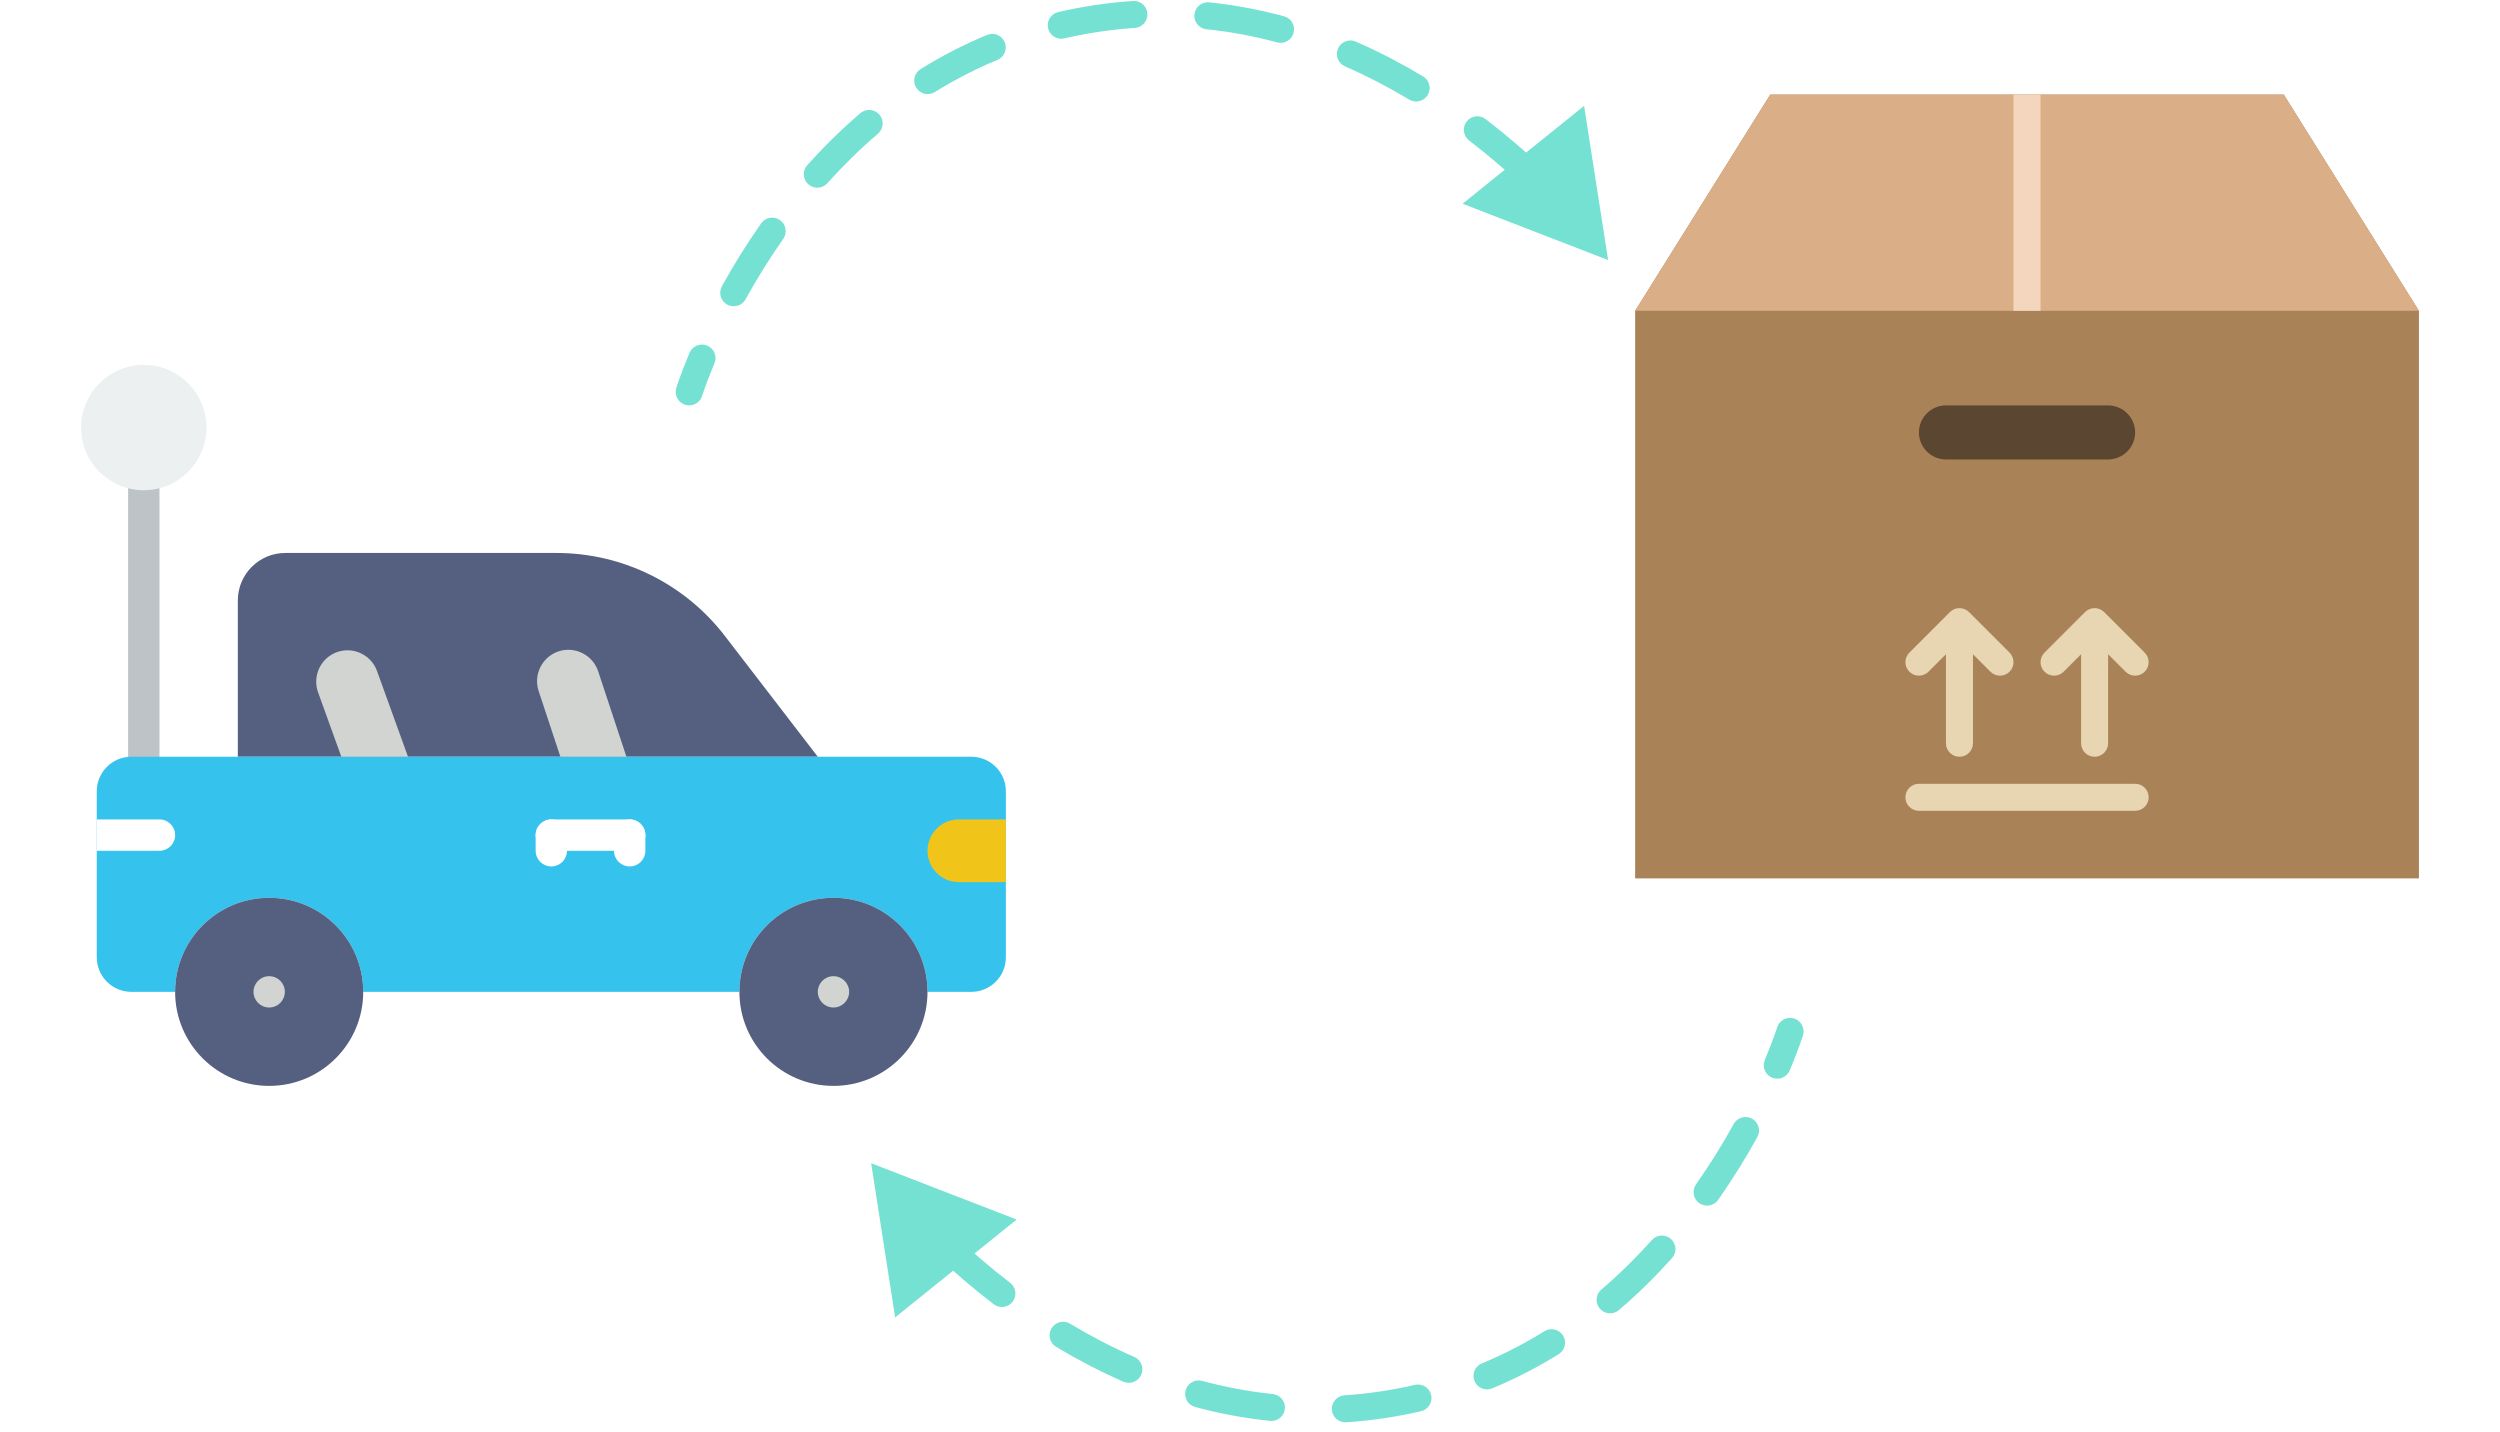 <svg width="185" height="106" viewBox="0 0 185 106" fill="none" xmlns="http://www.w3.org/2000/svg">
<path d="M50.045 28.702C49.881 29.23 50.175 29.79 50.702 29.955C51.23 30.119 51.79 29.825 51.955 29.298L50.045 28.702ZM119 19.244L117.224 7.834L108.231 15.077L119 19.244ZM52.87 26.885C53.083 26.376 52.844 25.79 52.334 25.576C51.825 25.363 51.239 25.602 51.025 26.111L52.87 26.885ZM53.421 21.181C53.154 21.664 53.329 22.272 53.812 22.54C54.296 22.807 54.904 22.631 55.171 22.148L53.421 21.181ZM57.959 17.679C58.277 17.227 58.168 16.603 57.716 16.286C57.264 15.969 56.64 16.078 56.323 16.53L57.959 17.679ZM59.735 12.224C59.367 12.635 59.401 13.267 59.813 13.636C60.224 14.004 60.856 13.97 61.225 13.558L59.735 12.224ZM64.967 9.896C65.387 9.538 65.438 8.907 65.079 8.486C64.721 8.066 64.09 8.016 63.669 8.374L64.967 9.896ZM68.123 5.114C67.654 5.405 67.51 6.021 67.801 6.491C68.092 6.96 68.709 7.104 69.178 6.813L68.123 5.114ZM73.81 4.431C74.32 4.219 74.562 3.634 74.35 3.124C74.139 2.614 73.554 2.372 73.043 2.583L73.81 4.431ZM78.307 0.894C77.769 1.019 77.434 1.557 77.56 2.095C77.685 2.633 78.222 2.967 78.76 2.842L78.307 0.894ZM83.975 2.068C84.526 2.032 84.943 1.556 84.907 1.005C84.871 0.454 84.394 0.036 83.843 0.073L83.975 2.068ZM89.481 0.175C88.932 0.119 88.441 0.519 88.385 1.068C88.328 1.618 88.728 2.109 89.278 2.165L89.481 0.175ZM94.502 3.137C95.036 3.282 95.585 2.966 95.729 2.433C95.873 1.9 95.558 1.351 95.024 1.207L94.502 3.137ZM100.328 3.077C99.822 2.856 99.233 3.088 99.012 3.594C98.791 4.1 99.022 4.69 99.528 4.91L100.328 3.077ZM104.281 7.37C104.754 7.654 105.368 7.501 105.653 7.028C105.937 6.554 105.784 5.94 105.311 5.656L104.281 7.37ZM109.932 8.81C109.494 8.474 108.867 8.556 108.53 8.995C108.194 9.433 108.277 10.06 108.715 10.397L109.932 8.81ZM112.809 13.888C113.211 14.267 113.844 14.249 114.223 13.847C114.602 13.445 114.584 12.812 114.182 12.433L112.809 13.888ZM118.046 16.465C117.685 16.047 117.053 16 116.635 16.361C116.217 16.722 116.17 17.353 116.531 17.771L118.046 16.465ZM51 29C51.955 29.298 51.955 29.298 51.955 29.298C51.955 29.298 51.955 29.298 51.955 29.298C51.955 29.298 51.955 29.298 51.955 29.298C51.955 29.298 51.955 29.298 51.955 29.298C51.955 29.298 51.955 29.298 51.955 29.297C51.955 29.296 51.956 29.294 51.957 29.291C51.958 29.286 51.961 29.276 51.966 29.264C51.974 29.238 51.987 29.198 52.005 29.145C52.04 29.038 52.095 28.878 52.17 28.67C52.321 28.253 52.551 27.644 52.87 26.885L51.025 26.111C50.693 26.904 50.45 27.546 50.289 27.992C50.208 28.215 50.148 28.39 50.108 28.51C50.088 28.57 50.073 28.616 50.062 28.649C50.057 28.665 50.053 28.677 50.05 28.686C50.049 28.691 50.048 28.695 50.047 28.697C50.047 28.698 50.046 28.7 50.046 28.7C50.046 28.701 50.046 28.701 50.046 28.701C50.045 28.702 50.045 28.702 50.045 28.702C50.045 28.702 50.045 28.702 50.045 28.702C50.045 28.702 50.045 28.702 51 29ZM55.171 22.148C55.945 20.748 56.87 19.231 57.959 17.679L56.323 16.53C55.187 18.148 54.225 19.726 53.421 21.181L55.171 22.148ZM61.225 13.558C62.355 12.297 63.6 11.062 64.967 9.896L63.669 8.374C62.228 9.603 60.919 10.902 59.735 12.224L61.225 13.558ZM69.178 6.813C70.616 5.92 72.158 5.116 73.81 4.431L73.043 2.583C71.287 3.312 69.648 4.167 68.123 5.114L69.178 6.813ZM78.76 2.842C79.592 2.649 80.447 2.485 81.327 2.353L81.031 0.375C80.099 0.515 79.191 0.689 78.307 0.894L78.76 2.842ZM81.327 2.353C82.222 2.22 83.105 2.126 83.975 2.068L83.843 0.073C82.919 0.134 81.981 0.233 81.031 0.375L81.327 2.353ZM89.278 2.165C91.086 2.35 92.829 2.685 94.502 3.137L95.024 1.207C93.253 0.728 91.403 0.372 89.481 0.175L89.278 2.165ZM99.528 4.91C101.208 5.643 102.795 6.478 104.281 7.37L105.311 5.656C103.758 4.723 102.095 3.848 100.328 3.077L99.528 4.91ZM108.715 10.397C110.251 11.575 111.621 12.766 112.809 13.888L114.182 12.433C112.95 11.271 111.529 10.035 109.932 8.81L108.715 10.397Z" fill="#75E1D2"/>
<path d="M133.42 76.621C133.584 76.093 133.29 75.532 132.763 75.368C132.235 75.204 131.675 75.498 131.51 76.025L133.42 76.621ZM64.465 86.079L66.24 97.489L75.234 90.246L64.465 86.079ZM130.595 78.437C130.382 78.947 130.621 79.533 131.131 79.746C131.64 79.96 132.226 79.721 132.44 79.211L130.595 78.437ZM130.044 84.142C130.311 83.659 130.136 83.05 129.653 82.783C129.169 82.516 128.561 82.691 128.294 83.175L130.044 84.142ZM125.505 87.644C125.188 88.096 125.297 88.719 125.749 89.037C126.201 89.354 126.825 89.245 127.142 88.793L125.505 87.644ZM123.73 93.099C124.098 92.688 124.064 92.055 123.652 91.687C123.241 91.318 122.609 91.353 122.24 91.764L123.73 93.099ZM118.498 95.427C118.078 95.785 118.027 96.416 118.386 96.837C118.744 97.257 119.375 97.307 119.795 96.949L118.498 95.427ZM115.342 100.209C115.811 99.918 115.955 99.302 115.664 98.832C115.373 98.363 114.756 98.219 114.287 98.51L115.342 100.209ZM109.655 100.892C109.145 101.103 108.903 101.689 109.115 102.199C109.326 102.709 109.911 102.951 110.421 102.739L109.655 100.892ZM105.158 104.429C105.696 104.303 106.03 103.766 105.905 103.228C105.78 102.69 105.243 102.355 104.705 102.48L105.158 104.429ZM99.49 103.254C98.939 103.291 98.522 103.767 98.558 104.318C98.594 104.869 99.07 105.286 99.621 105.25L99.49 103.254ZM93.984 105.147C94.533 105.204 95.024 104.804 95.08 104.254C95.137 103.705 94.737 103.214 94.187 103.158L93.984 105.147ZM88.962 102.185C88.429 102.041 87.88 102.357 87.736 102.89C87.592 103.423 87.907 103.972 88.441 104.116L88.962 102.185ZM83.137 102.246C83.643 102.466 84.232 102.235 84.453 101.729C84.674 101.223 84.443 100.633 83.936 100.412L83.137 102.246ZM79.184 97.953C78.711 97.668 78.097 97.822 77.812 98.295C77.528 98.768 77.681 99.383 78.154 99.667L79.184 97.953ZM73.532 96.513C73.971 96.849 74.598 96.766 74.934 96.328C75.271 95.89 75.188 95.262 74.75 94.926L73.532 96.513ZM70.656 91.435C70.254 91.056 69.621 91.074 69.242 91.476C68.863 91.877 68.881 92.51 69.283 92.889L70.656 91.435ZM65.419 88.858C65.78 89.276 66.412 89.323 66.83 88.962C67.248 88.601 67.294 87.97 66.934 87.551L65.419 88.858ZM132.465 76.323C131.51 76.025 131.51 76.025 131.51 76.025C131.51 76.025 131.51 76.025 131.51 76.025C131.51 76.025 131.51 76.025 131.51 76.025C131.51 76.025 131.51 76.025 131.51 76.025C131.51 76.025 131.51 76.025 131.51 76.025C131.51 76.026 131.509 76.028 131.508 76.031C131.506 76.037 131.503 76.046 131.499 76.059C131.491 76.085 131.478 76.125 131.46 76.178C131.425 76.284 131.37 76.445 131.295 76.653C131.144 77.07 130.914 77.679 130.595 78.437L132.44 79.211C132.772 78.419 133.015 77.777 133.176 77.331C133.257 77.108 133.316 76.933 133.357 76.813C133.377 76.753 133.392 76.706 133.402 76.674C133.408 76.658 133.412 76.645 133.415 76.636C133.416 76.632 133.417 76.628 133.418 76.626C133.418 76.624 133.419 76.623 133.419 76.622C133.419 76.622 133.419 76.621 133.419 76.621C133.419 76.621 133.419 76.621 133.419 76.621C133.419 76.621 133.42 76.621 133.42 76.621C133.42 76.621 133.42 76.621 132.465 76.323ZM128.294 83.175C127.52 84.575 126.595 86.091 125.505 87.644L127.142 88.793C128.278 87.175 129.24 85.597 130.044 84.142L128.294 83.175ZM122.24 91.764C121.11 93.026 119.865 94.261 118.498 95.427L119.795 96.949C121.237 95.719 122.546 94.421 123.73 93.099L122.24 91.764ZM114.287 98.51C112.849 99.403 111.307 100.207 109.655 100.892L110.421 102.739C112.178 102.011 113.816 101.156 115.342 100.209L114.287 98.51ZM104.705 102.48C103.873 102.674 103.018 102.838 102.138 102.969L102.434 104.947C103.366 104.808 104.274 104.634 105.158 104.429L104.705 102.48ZM102.138 102.969C101.243 103.103 100.36 103.197 99.49 103.254L99.621 105.25C100.546 105.189 101.484 105.089 102.434 104.947L102.138 102.969ZM94.187 103.158C92.379 102.973 90.636 102.638 88.962 102.185L88.441 104.116C90.212 104.595 92.061 104.95 93.984 105.147L94.187 103.158ZM83.936 100.412C82.256 99.68 80.67 98.845 79.184 97.953L78.154 99.667C79.707 100.6 81.37 101.475 83.137 102.246L83.936 100.412ZM74.75 94.926C73.213 93.748 71.844 92.556 70.656 91.435L69.283 92.889C70.515 94.052 71.936 95.288 73.532 96.513L74.75 94.926Z" fill="#75E1D2"/>
<g filter="url(#filter0_d)">
<path d="M169 7H131L121 23V65H179V23L169 7Z" fill="#A98258"/>
<path d="M156 34H144C142.9 34 142 33.1 142 32C142 30.9 142.9 30 144 30H156C157.1 30 158 30.9 158 32C158 33.1 157.1 34 156 34Z" fill="#5B4631"/>
<path d="M158 58H142C141.448 58 141 58.447 141 59C141 59.553 141.448 60 142 60H158C158.552 60 159 59.553 159 59C159 58.447 158.552 58 158 58Z" fill="#E8D5B2"/>
<path d="M142 50C142.256 50 142.512 49.902 142.707 49.707L144 48.414V55C144 55.553 144.448 56 145 56C145.552 56 146 55.553 146 55V48.414L147.293 49.707C147.488 49.902 147.744 50 148 50C148.256 50 148.512 49.902 148.707 49.707C149.098 49.316 149.098 48.684 148.707 48.293L145.708 45.294C145.616 45.201 145.505 45.128 145.382 45.077C145.138 44.976 144.862 44.976 144.618 45.077C144.495 45.128 144.385 45.201 144.292 45.294L141.293 48.293C140.902 48.684 140.902 49.316 141.293 49.707C141.488 49.902 141.744 50 142 50Z" fill="#E8D5B2"/>
<path d="M152 50C152.256 50 152.512 49.902 152.707 49.707L154 48.414V55C154 55.553 154.448 56 155 56C155.552 56 156 55.553 156 55V48.414L157.293 49.707C157.488 49.902 157.744 50 158 50C158.256 50 158.512 49.902 158.707 49.707C159.098 49.316 159.098 48.684 158.707 48.293L155.708 45.294C155.616 45.201 155.505 45.128 155.382 45.077C155.138 44.976 154.862 44.976 154.618 45.077C154.495 45.128 154.385 45.201 154.292 45.294L151.293 48.293C150.902 48.684 150.902 49.316 151.293 49.707C151.488 49.902 151.744 50 152 50Z" fill="#E8D5B2"/>
<path d="M131 7L121 23H179L169 7H131Z" fill="#DAAE86"/>
<path d="M151 7H149V23H151V7Z" fill="#F4D5BD"/>
</g>
<g filter="url(#filter1_d)">
<path d="M10.64 57.158C9.998 57.158 9.48 56.638 9.48 55.998V35.119C9.48 34.479 9.998 33.959 10.64 33.959C11.281 33.959 11.8 34.479 11.8 35.119V55.998C11.8 56.638 11.281 57.158 10.64 57.158Z" fill="#BDC3C7"/>
<path d="M10.64 36.279C8.081 36.279 6 34.198 6 31.64C6 29.081 8.081 27 10.64 27C13.198 27 15.279 29.081 15.279 31.64C15.279 34.199 13.198 36.279 10.64 36.279Z" fill="#ECF0F1"/>
<path d="M60.516 55.998H17.599V44.435C17.599 42.493 19.173 40.919 21.115 40.919H41.178C46.058 40.919 50.66 43.185 53.635 47.054L60.516 55.998Z" fill="#556080"/>
<path d="M7.16 58.557V70.838C7.16 72.251 8.306 73.397 9.719 73.397H12.96C12.96 69.553 16.075 66.437 19.919 66.437C23.763 66.437 26.878 69.553 26.878 73.397H54.716C54.716 69.553 57.832 66.437 61.676 66.437C65.52 66.437 68.635 69.553 68.635 73.397H71.876C73.289 73.397 74.435 72.251 74.435 70.838V58.557C74.435 57.144 73.289 55.998 71.876 55.998H9.719C8.306 55.998 7.16 57.144 7.16 58.557Z" fill="#35C3EE"/>
<path d="M26.878 73.397C26.878 77.24 23.763 80.356 19.919 80.356C16.075 80.356 12.959 77.24 12.959 73.397C12.959 69.552 16.075 66.437 19.919 66.437C23.763 66.437 26.878 69.553 26.878 73.397Z" fill="#556080"/>
<path d="M68.635 73.397C68.635 77.24 65.52 80.356 61.676 80.356C57.832 80.356 54.716 77.24 54.716 73.397C54.716 69.552 57.832 66.437 61.676 66.437C65.52 66.437 68.635 69.553 68.635 73.397Z" fill="#556080"/>
<path d="M46.597 62.957H40.797C40.156 62.957 39.638 62.438 39.638 61.797C39.638 61.157 40.156 60.638 40.797 60.638H46.597C47.238 60.638 47.757 61.157 47.757 61.797C47.757 62.438 47.238 62.957 46.597 62.957Z" fill="white"/>
<path d="M21.079 73.397C21.079 74.037 20.559 74.556 19.919 74.556C19.279 74.556 18.759 74.037 18.759 73.397C18.759 72.756 19.279 72.237 19.919 72.237C20.559 72.237 21.079 72.756 21.079 73.397Z" fill="#D1D4D1"/>
<path d="M62.836 73.396C62.836 74.037 62.316 74.556 61.676 74.556C61.035 74.556 60.516 74.037 60.516 73.396C60.516 72.756 61.035 72.237 61.676 72.237C62.316 72.237 62.836 72.756 62.836 73.396Z" fill="#D1D4D1"/>
<path d="M74.435 65.277H70.955C69.673 65.277 68.635 64.239 68.635 62.957C68.635 61.676 69.673 60.638 70.955 60.638H74.435V65.277Z" fill="#F0C419"/>
<path d="M40.797 64.117C40.156 64.117 39.638 63.598 39.638 62.957V61.797C39.638 61.157 40.156 60.638 40.797 60.638C41.439 60.638 41.957 61.157 41.957 61.797V62.957C41.957 63.598 41.439 64.117 40.797 64.117Z" fill="white"/>
<path d="M46.597 64.117C45.956 64.117 45.437 63.598 45.437 62.957V61.797C45.437 61.157 45.956 60.638 46.597 60.638C47.238 60.638 47.757 61.157 47.757 61.797V62.957C47.757 63.598 47.238 64.117 46.597 64.117Z" fill="white"/>
<path d="M41.468 55.998H46.355L44.264 49.675C43.862 48.464 42.544 47.801 41.333 48.201C40.122 48.602 39.458 49.921 39.858 51.132L41.468 55.998Z" fill="#D1D4D1"/>
<path d="M25.259 55.999H30.192L27.899 49.653C27.467 48.452 26.129 47.825 24.93 48.258C23.729 48.692 23.103 50.029 23.536 51.229L25.259 55.999Z" fill="#D1D4D1"/>
<path d="M11.8 62.957C12.441 62.957 12.96 62.438 12.96 61.797C12.96 61.157 12.441 60.638 11.8 60.638H7.16V62.957H11.8Z" fill="white"/>
</g>
<defs>
<filter id="filter0_d" x="115" y="1" width="70" height="70" filterUnits="userSpaceOnUse" color-interpolation-filters="sRGB">
<feFlood flood-opacity="0" result="BackgroundImageFix"/>
<feColorMatrix in="SourceAlpha" type="matrix" values="0 0 0 0 0 0 0 0 0 0 0 0 0 0 0 0 0 0 127 0"/>
<feOffset/>
<feGaussianBlur stdDeviation="3"/>
<feColorMatrix type="matrix" values="0 0 0 0 0 0 0 0 0 0 0 0 0 0 0 0 0 0 0.075 0"/>
<feBlend mode="normal" in2="BackgroundImageFix" result="effect1_dropShadow"/>
<feBlend mode="normal" in="SourceGraphic" in2="effect1_dropShadow" result="shape"/>
</filter>
<filter id="filter1_d" x="0" y="21" width="80.435" height="65.356" filterUnits="userSpaceOnUse" color-interpolation-filters="sRGB">
<feFlood flood-opacity="0" result="BackgroundImageFix"/>
<feColorMatrix in="SourceAlpha" type="matrix" values="0 0 0 0 0 0 0 0 0 0 0 0 0 0 0 0 0 0 127 0"/>
<feOffset/>
<feGaussianBlur stdDeviation="3"/>
<feColorMatrix type="matrix" values="0 0 0 0 0 0 0 0 0 0 0 0 0 0 0 0 0 0 0.075 0"/>
<feBlend mode="normal" in2="BackgroundImageFix" result="effect1_dropShadow"/>
<feBlend mode="normal" in="SourceGraphic" in2="effect1_dropShadow" result="shape"/>
</filter>
</defs>
</svg>

